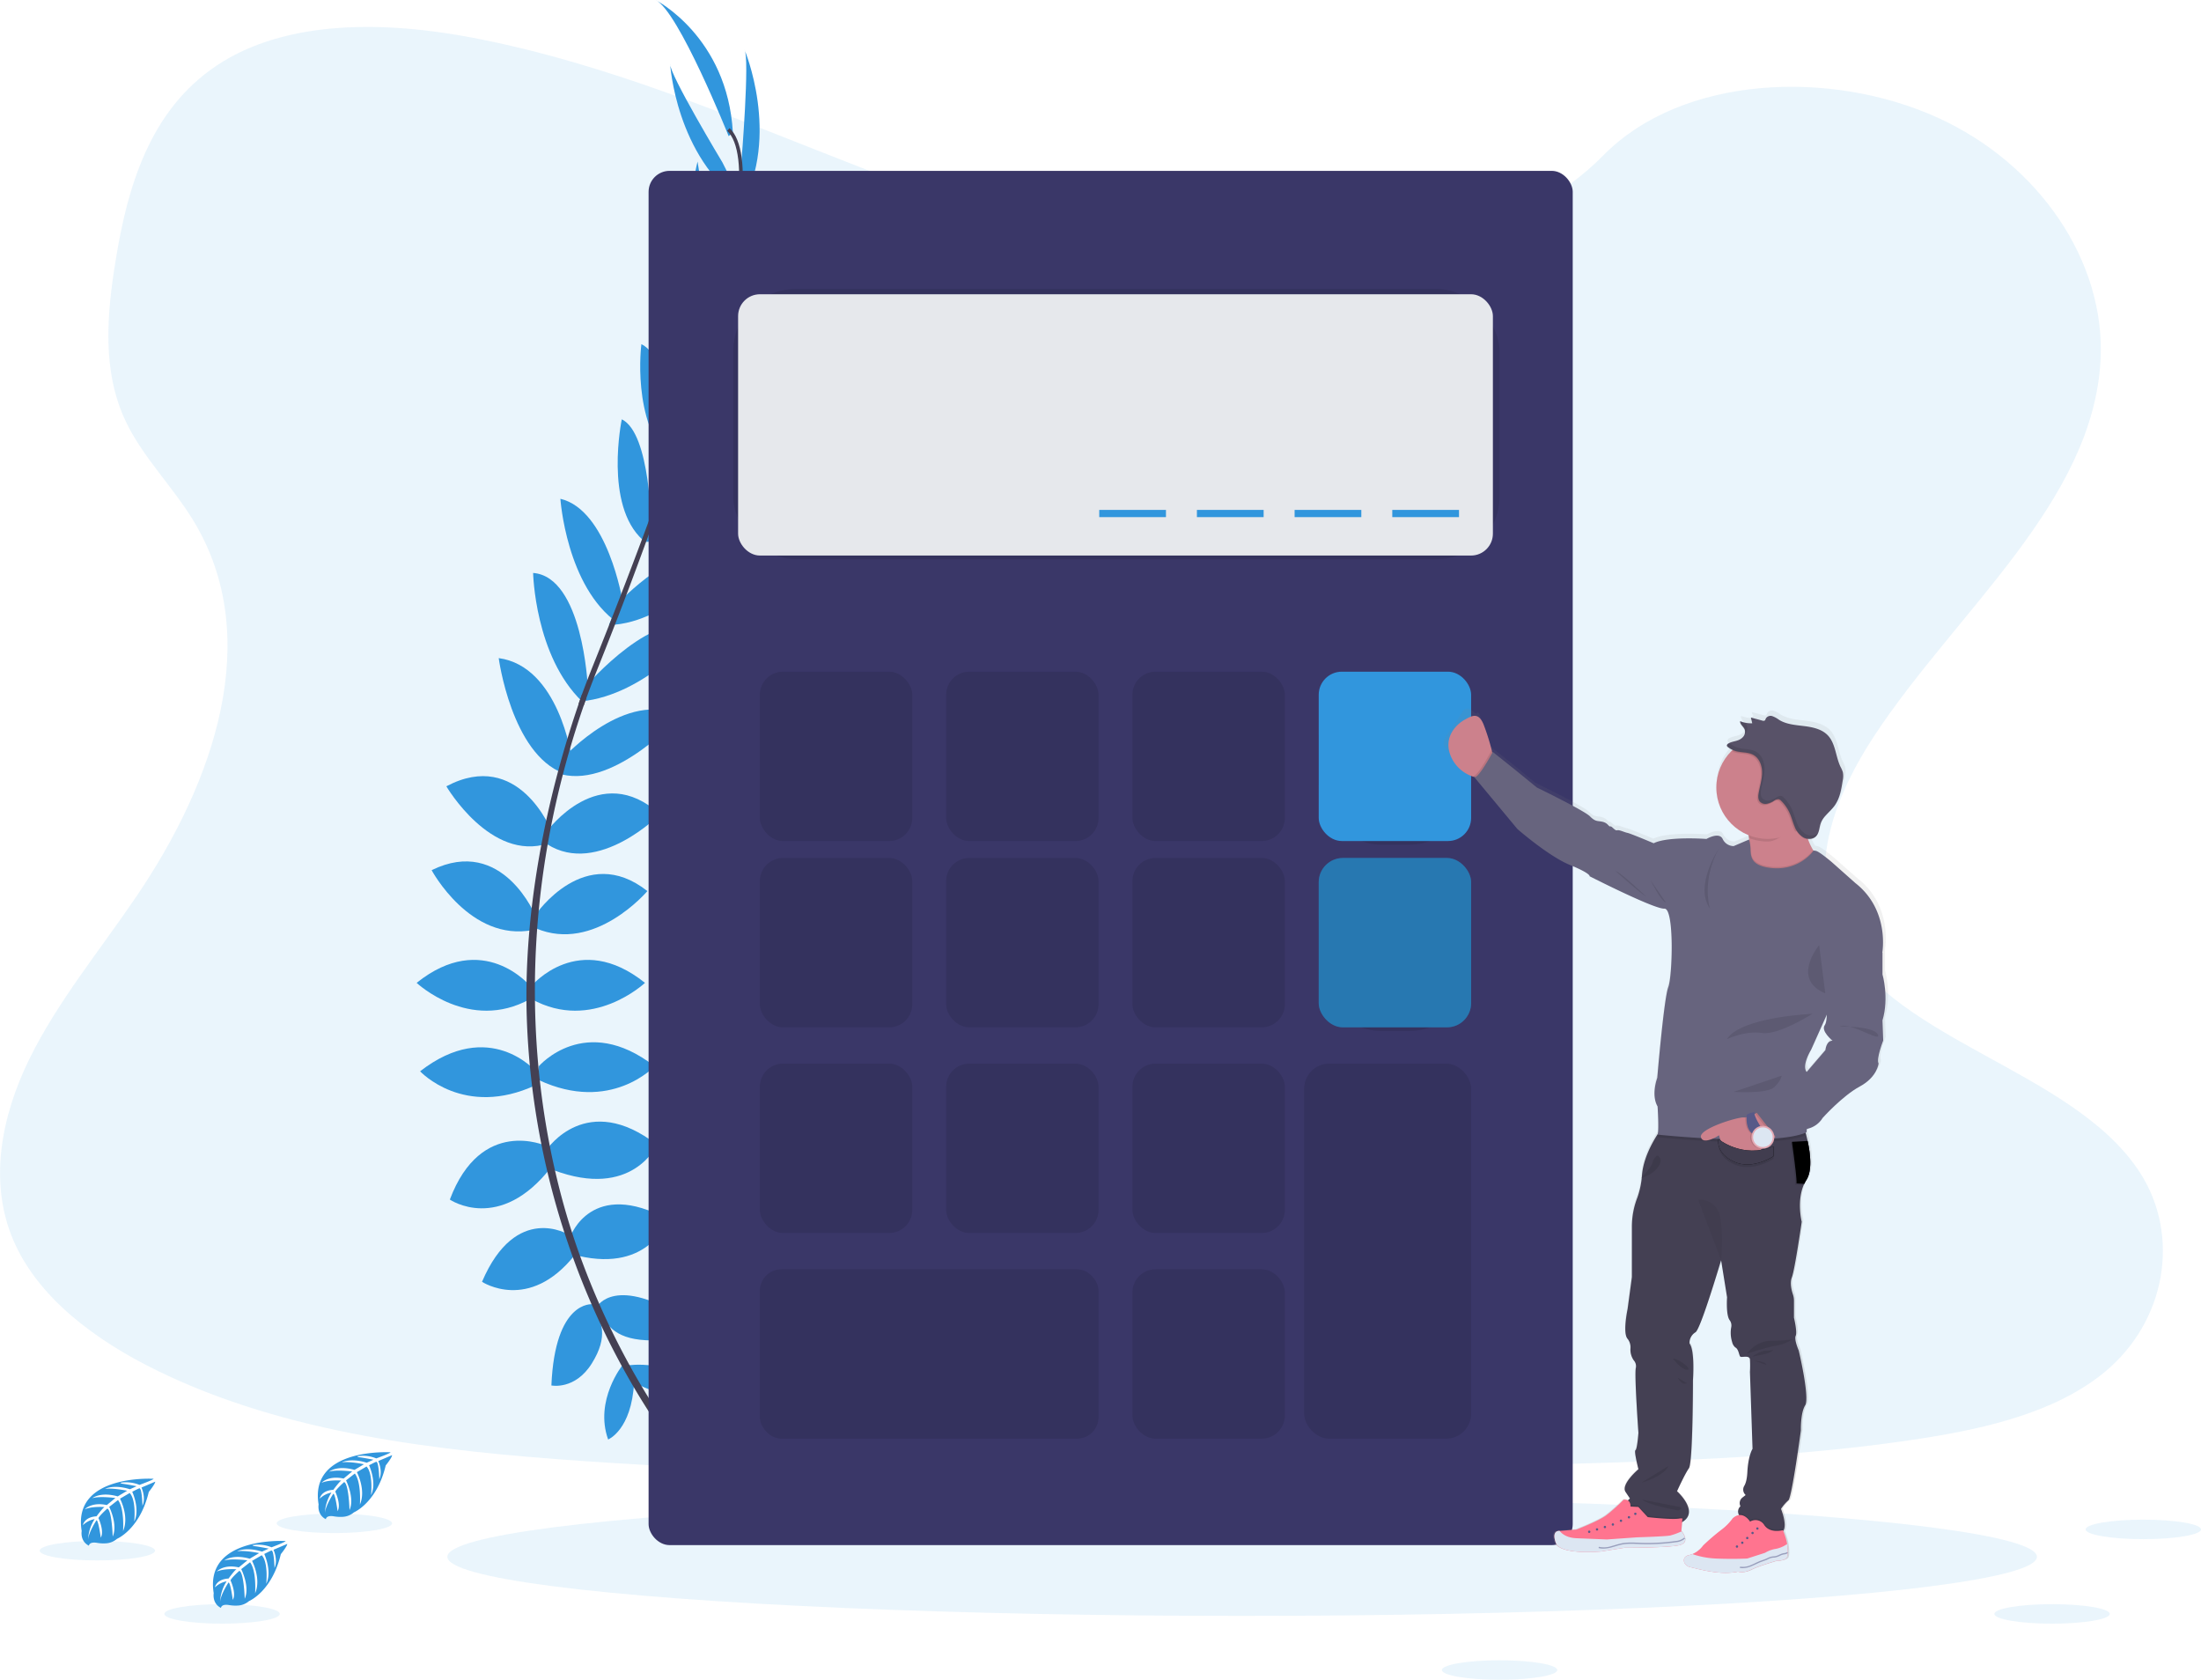 <svg xmlns="http://www.w3.org/2000/svg" xmlns:xlink="http://www.w3.org/1999/xlink" width="1027.35" height="783.97" xmlns:v="https://vecta.io/nano"><style><![CDATA[.B{opacity:.1}.C{fill:#3196dd}.D{fill:#575988}.E{fill:#444053}.F{fill:#cc818c}.G{fill:#dce6f2}]]></style><defs><linearGradient id="A" x1="863.88" y1="792.08" x2="863.88" y2="388.7" gradientUnits="userSpaceOnUse"><stop offset="0" stop-color="gray" stop-opacity=".25"/><stop offset=".54" stop-color="gray" stop-opacity=".12"/><stop offset="1" stop-color="gray" stop-opacity=".1"/></linearGradient><path id="B" d="M843.16 550.7a16.93 16.93 0 0 0-1 1.82l-3.63-.21c.35-1.86-2.12-19.4-2.12-19.4l7.31-.41c1.36 6.2 2.17 13.88-.56 18.2z"/><path id="C" d="M802.06 531.61s11.29 9.37 25.79 3.42v4.54s-9.67 6.65-18.43 2.62-7.36-10.58-7.36-10.58z"/></defs><g class="C"><path d="M586.56 123.98c-64.72-2.25-126.36-23.14-185.23-46S284.17 29.8 221 17.68c-40.63-7.79-87.09-8.89-119.83 12.89-31.5 21-41.68 57.15-47.16 90.73-4.11 25.26-6.53 51.85 4.75 75.5 7.83 16.42 21.74 30.22 31.36 45.94 33.46 54.72 9.81 122.24-26.44 175.63-17 25.07-36.74 49-49.87 75.66s-19.2 57.25-7.72 84.47c11.39 27 38.52 47.24 67.91 61.49 59.68 29 130 37.23 198.61 41.92 151.82 10.39 304.46 5.89 456.68 1.39 56.34-1.67 112.92-3.36 168.35-12.07 30.77-4.83 62.55-12.51 84.89-31 28.36-23.53 35.39-63.37 16.39-92.88-31.88-49.49-120-61.78-142.31-114.89-12.27-29.24.33-61.8 18.15-88.92C913 285.38 977.09 234.35 980.47 167.87c2.32-45.66-28.49-91.39-76.13-113-49.94-22.64-119.18-19.79-156 17.69-37.98 38.55-104.66 53.42-161.78 51.42z" class="B"/><ellipse cx="579.79" cy="726.58" rx="370.98" ry="27.58" class="B"/><path d="M292.94 637.25s21-3.36 33.6 11.49c0 0-9.24 7.28-29.12-2.8zm-2.26-.27s-13.39 16.52-6.82 34.85c0 0 10.92-4.38 12.11-26.64zm-12-27.17s8.4-15.4 42 6.16c0 0-4.48 10.36-19.32 9.52s-18.78-7.51-22.68-15.68zm-2.19-1.11s-17.43-2-19.12 37.91c0 0 11.05 2.29 18.9-10.33s4.61-19.7.22-27.58zm-10.15-31.82s9.8-27.16 45.36-7.84c0 0-8.12 24.92-41.72 17.08zm-10.93-40.6s18.49-27.45 51.25-2c0 0-11.48 25.76-48.45 11.76zm-3.92-38.65s21.57-25.2 54.05 0c0 0-20.44 22.12-54.05 6.44zm-3.36-37.52s21.85-26.32 52.93-1.4c0 0-24.64 23.24-52.93 7.56zm1.96-33.32s23-33.89 52.09-10.92c0 0-24.64 29.12-52.09 17.36zm5.32-38.93s24.37-33.6 52.65-7.84c0 0-28.84 29.13-52.65 14zm8.13-34.79s28.84-31.57 54-19c0 0-30.06 33.53-55.26 27.37zm10.08-32.97s33.32-38.64 52.64-25.76c0 0-24.52 30-55 33zm14.55-38.25s29.13-31.58 50.41-23.74c0 0-24.92 32.76-54.32 33.6zm13.17-35.78s32.2-30.25 46.2-24.93c0 0-23.24 33.61-47.6 31.65zm12.88-33.09s27.72-36.12 42.84-33.32c0 0-16.8 32.2-42.84 37zm13.98-44.5s24.5-27.7 37.73-27.63c0 0-19.34 37-38.74 36.66z"/><path d="M336.48 138.82l23.66-57.69s1.19 52.15-26.67 68.39zm9.61-63.62s3.92-48.16 1.4-52.08c0 0 16.92 40-1.57 73.36zm-80.67 501.03s-24.54-15.21-40.43 22c0 0 21.84 14.49 43.31-12.51zm-10.74-41.5s-30.1-13.73-44.71 25.12c0 0 23.26 16 47.45-15.3zm-4.59-34.75s-21.56-25.2-54 0c0 0 20.44 22.12 54 6.44zm-2.69-39.87s-21.84-26.32-52.93-1.4c0 0 24.65 23.24 52.93 7.56zm2.69-32.36s-15.32-38-48.62-21.63c0 0 18 33.65 47.27 27.92zm7.25-40.08s-15.22-38.61-49-20.7c0 0 20.68 35.39 47.5 26.67z"/><path d="M266.78 353.27s-6-42.33-34-46.12c0 0 5.93 44.64 30.22 53.75zm7.55-33.1s-2.34-51-25.49-52.77c0 0 .78 38.71 22.88 60zm16.24-39.78s-6.91-42.41-29-47.6c0 0 2.74 41.08 26.82 58zm13.39-34.02s-.24-44.17-13.73-50.67c0 0-8.38 40 9.82 56.31zm11.29-33.84s-1.89-45.49-15.87-51.9c0 0-4.79 36 13.77 54.88zm14.9-40.43s-.09-37-10.06-45.67c0 0-9.93 40.53 4.85 53.12zm5.15-35.12l-9.7-61.59s-13.19 50.46 10.17 72.69zm1.9-61.19s-24.92-41.4-24.41-46c0 0 2.65 43.39 34 65zm2.92-12.23S316.6 4.76 305.96-.02c0 0 33.6 17.08 36.12 61.88z"/></g><g class="E"><path d="M327.06 177.86l-1.6-.5c19.85-64.72 24.8-106 13.94-116.34l1.16-1.22c11.51 10.92 6.84 51.74-13.5 118.06z"/><path d="M272.41 329.37l-2.38-.84c2.1-5.93 4.38-11.95 6.76-17.88 20.72-51.67 38.35-99.67 49.66-136.56l2.07-1c-11.33 36.89-28.65 86.79-49.39 138.5a459.84 459.84 0 0 0-6.72 17.78z"/><path d="M322.49 685.7c-.32-.36-32.5-36.58-54.92-98.44a364.42 364.42 0 0 1-21.7-112.77c-1.53-48.13 8.56-101.88 25.87-150.69l1.88 2.2c-38.84 109.56-23.41 203.45-2.94 259.98 22.19 61.29 54 97.12 54.31 97.48z"/></g><g class="C"><path d="M182.28 677.8s-38.05-2.29-33.56 24.37c0 0-.89 4.71 3.38 6.85 0 0 .06-2 3.9-1.31a17.51 17.51 0 0 0 4.13.2 8.62 8.62 0 0 0 5.06-2.08h0s10.69-4.42 14.85-21.9c0 0 3.08-3.81 2.95-4.79l-6.42 2.74s2.2 4.63.47 8.48c0 0-.21-8.31-1.44-8.12-.25 0-3.34 1.61-3.34 1.61s3.78 8.07.93 13.93c0 0 1.08-9.94-2.1-13.35l-4.52 2.64s4.41 8.33 1.42 15.13c0 0 .76-10.43-2.37-14.49l-4.1 3.2s4.14 8.21 1.62 13.85c0 0-.33-12.14-2.51-13.06 0 0-3.58 3.16-4.13 4.46 0 0 2.84 6 1.08 9.11 0 0-1.08-8.09-2-8.13 0 0-3.57 5.36-3.94 9a19.46 19.46 0 0 1 3.07-9.54 10.71 10.71 0 0 0-5.46 2.83s.55-3.79 6.34-4.12c0 0 3-4.07 3.74-4.32 0 0-5.76-.48-9.25 1.07 0 0 3.07-3.57 10.31-2l4-3.3s-7.58-1-10.8.11c0 0 3.7-3.16 11.89-.86l4.4-2.63s-6.46-1.39-10.32-.89c0 0 4.07-2.19 11.61.18l3.15-1.41s-4.74-.93-6.12-1.08-1.47-.53-1.47-.53a16.39 16.39 0 0 1 8.9 1s6.76-2.43 6.65-2.85zm-110.6 12.37s-38-2.29-33.55 24.37c0 0-.9 4.71 3.37 6.85 0 0 .07-2 3.91-1.31a17 17 0 0 0 4.13.2 8.56 8.56 0 0 0 5.05-2.08h0s10.7-4.42 14.86-21.9c0 0 3.07-3.81 3-4.79l-6.42 2.74s2.2 4.63.47 8.48c0 0-.21-8.31-1.44-8.12-.25 0-3.34 1.61-3.34 1.61s3.78 8.07.93 13.93c0 0 1.08-9.94-2.11-13.35l-4.52 2.64s4.41 8.33 1.42 15.13c0 0 .77-10.43-2.37-14.49l-4.09 3.2s4.14 8.21 1.62 13.85c0 0-.33-12.14-2.51-13.06 0 0-3.58 3.16-4.13 4.46 0 0 2.84 6 1.08 9.11 0 0-1.08-8.09-2-8.13 0 0-3.56 5.36-3.94 9a19.52 19.52 0 0 1 3.08-9.54 10.76 10.76 0 0 0-5.47 2.83s.56-3.79 6.35-4.12c0 0 3-4.07 3.74-4.31 0 0-5.76-.49-9.25 1.06 0 0 3.07-3.57 10.31-2l4-3.3s-7.58-1-10.8.11c0 0 3.7-3.16 11.89-.86l4.4-2.63s-6.47-1.39-10.32-.89c0 0 4.07-2.19 11.61.18l3.15-1.41s-4.74-.93-6.13-1.08-1.46-.53-1.46-.53a16.51 16.51 0 0 1 8.9 1s6.66-2.43 6.58-2.85zm61.64 29.04s-38-2.29-33.56 24.37c0 0-.89 4.71 3.38 6.85 0 0 .07-2 3.9-1.31a17.57 17.57 0 0 0 4.14.2 8.62 8.62 0 0 0 5.05-2.08h0s10.69-4.42 14.85-21.9c0 0 3.08-3.81 3-4.79l-6.42 2.74s2.19 4.63.47 8.48c0 0-.21-8.31-1.45-8.12-.25 0-3.33 1.61-3.33 1.61s3.77 8.06.92 13.93c0 0 1.08-9.94-2.1-13.35l-4.52 2.64s4.41 8.33 1.42 15.13c0 0 .77-10.43-2.37-14.49l-4.1 3.2s4.15 8.21 1.62 13.85c0 0-.33-12.14-2.5-13.06 0 0-3.59 3.16-4.13 4.46 0 0 2.84 6 1.07 9.11 0 0-1.08-8.09-2-8.13 0 0-3.57 5.36-3.94 9a19.46 19.46 0 0 1 3.07-9.54 10.71 10.71 0 0 0-5.46 2.83s.55-3.79 6.35-4.12c0 0 2.94-4.07 3.73-4.32 0 0-5.76-.48-9.25 1.07 0 0 3.08-3.57 10.31-1.95l4-3.3s-7.58-1-10.8.11c0 0 3.71-3.16 11.89-.86l4.41-2.63s-6.43-1.36-10.29-.86c0 0 4.06-2.19 11.61.18l3.14-1.41s-4.73-.93-6.12-1.08-1.46-.53-1.46-.53a16.39 16.39 0 0 1 8.9 1s6.68-2.51 6.57-2.93z"/><ellipse cx="103.66" cy="753.23" rx="26.93" ry="4.55" class="B"/><ellipse cx="957.84" cy="753.23" rx="26.93" ry="4.55" class="B"/><ellipse cx="699.95" cy="779.42" rx="26.93" ry="4.55" class="B"/><ellipse cx="1000.43" cy="713.79" rx="26.93" ry="4.55" class="B"/><ellipse cx="156.07" cy="710.95" rx="26.93" ry="4.55" class="B"/><ellipse cx="45.44" cy="723.72" rx="26.93" ry="4.55" class="B"/></g><rect x="302.74" y="79.74" width="431.35" height="641.38" rx="9.8" fill="#3a3768"/><rect x="342.22" y="134.87" width="357.73" height="126.09" rx="29.21" class="B"/><rect x="344.52" y="137.33" width="352.31" height="121.95" rx="10.2" fill="#e6e8ec"/><rect x="354.68" y="313.48" width="71.14" height="79.04" rx="10.79" class="B"/><rect x="441.63" y="313.48" width="71.14" height="79.04" rx="10.79" class="B"/><rect x="528.58" y="313.48" width="71.14" height="79.04" rx="10.79" class="B"/><rect x="615.53" y="315.16" width="71.14" height="79.04" rx="28.84" class="B"/><rect x="615.53" y="313.48" width="71.14" height="79.04" rx="10.79" class="C"/><rect x="354.68" y="400.43" width="71.14" height="79.04" rx="10.79" class="B"/><rect x="441.63" y="400.43" width="71.14" height="79.04" rx="10.79" class="B"/><rect x="528.58" y="400.43" width="71.14" height="79.04" rx="10.79" class="B"/><rect x="354.68" y="496.41" width="71.14" height="79.04" rx="10.79" class="B"/><rect x="441.63" y="496.41" width="71.14" height="79.04" rx="10.79" class="B"/><rect x="528.58" y="496.41" width="71.14" height="79.04" rx="10.79" class="B"/><rect x="528.58" y="592.39" width="71.14" height="79.04" rx="10.79" class="B"/><rect x="615.53" y="402.11" width="71.14" height="79.04" rx="28.84" class="B"/><rect x="615.53" y="400.43" width="71.14" height="79.04" rx="11.3" class="C"/><rect x="615.53" y="400.43" width="71.14" height="79.04" rx="11.3" opacity=".2"/><rect x="354.68" y="592.39" width="158.09" height="79.04" rx="10.04" class="B"/><rect x="608.75" y="496.41" width="77.91" height="175.03" rx="11.66" class="B"/><path d="M649.87 237.98h31.14v3.37h-31.14zm-45.59 0h31.14v3.37h-31.14zm-45.6 0h31.14v3.37h-31.14zm-45.59 0h31.14v3.37h-31.14z" class="C"/><path d="M966.19 532.56c3.21-10.8 0-21.6 0-21.6v-10.19s3.67-19.92-12.71-32.7l-10.86-9.58s-6.09-5.23-7.86-5.56a8 8 0 0 0-1-.15l-.32-.19a32.69 32.69 0 0 1-2.38-5 4.63 4.63 0 0 0 3.87-1.32 5 5 0 0 0 .91-1.53h0c.63-1.41.74-3.12 1.27-4.62a11 11 0 0 1 2-3.32c-.11.18-.23.35-.33.54 1.54-1.92 3.55-3.56 5-5.58a12.51 12.51 0 0 0 .79-1.25c-.06.09-.14.17-.21.26 2-3.21 2.61-7.1 3.19-10.85a9.76 9.76 0 0 0 .06-3.88 14.13 14.13 0 0 0-1.08-2.46c-2.36-4.87-2.32-11-6.09-14.89-2.84-2.91-7.14-3.8-11.19-4.3s-8.31-.79-11.79-2.91a12.44 12.44 0 0 0-3.19-1.75 2.62 2.62 0 0 0-3.13 1.16 2.06 2.06 0 0 1-.42.85 1.36 1.36 0 0 1-1.2.07l-5.39-1.44.06.27h-.14l.2.85a.46.46 0 0 1 .51.29l-.87 1.34a13.51 13.51 0 0 1-4.86-1 1.13 1.13 0 0 0 0 .26h-.08c-.1 1.52 1.63 2.51 2.16 3.94a3 3 0 0 1 0 1.93 4.23 4.23 0 0 1-1 1.54c-1.91 1.89-4.36 1.52-6.56 2.71a1.42 1.42 0 0 0-.8.89.65.65 0 0 0-.07.49 1.16 1.16 0 0 0 .45.56 10 10 0 0 0 2.09 1.3c-.22.2-.43.4-.63.61a24.1 24.1 0 0 0 8.33 39.32c.08.42.14.85.2 1.3v.13l.06.58-7.26 3.09a5.78 5.78 0 0 1-5.2-3.35c-1.69-3.49-7.66 0-7.66 0s-18.21-1.36-25 2c0 0-10.87-4.56-12.4-4.87s-3.82-1.52-4.89-1.21-2.45-2-3.22-1.83-1.07-1.52-3.52-2.13-3.37.16-6.12-2.58-25.11-13.54-25.11-13.54L792.76 415l-10.71-8.52-.19.35-.21-.79a102.59 102.59 0 0 0-4-12.49c-.69-1.65-1-3.73-1.93-2.63-.57.66-1.54-.79-3-1.77a2.53 2.53 0 0 0-3.77 1.1h0c-8.34 13.08-11.33 14-6.5 18.81 4.31 4.27 7.17 8 10.68 9.18l.42.13a.45.45 0 0 1-.23 0l20.36 24.34s14.69 12.78 24.8 16.88 9.33 5.33 9.33 5.33 30.62 15.51 35.36 15.21 3.83 31.79 1.84 37-5.2 42.59-5.2 42.59-3.07 7.91.15 13.38c0 0 .71 10.48.07 13-2.79 4.3-6.77 11.6-7.42 19.11 0 .4-.08.77-.12 1.16a2.7 2.7 0 0 1-.72.59l.68-.2a38.5 38.5 0 0 1-2 9.18 37.31 37.31 0 0 0-2.53 13.06v24.16l-2 15s-2.45 11.35 0 14a6.48 6.48 0 0 1 1.34 4.66 8.68 8.68 0 0 0 1.56 5.44 4.07 4.07 0 0 1 1 3.49c-.81 2.63 1.2 30.62 1.2 30.62s-.59 7.71-1.4 8.12 1.4 8.92 1.4 8.92-8.27 6.9-6.16 10.55l2.11 3.24-.56.55-.34.35a3.26 3.26 0 0 0-2.11-.4 80.62 80.62 0 0 1-8.32 7.41c-3.73 2.69-13.88 6.59-13.88 6.59l-8 .65h-.15s-3.83-.36-1.68 5.57 21.37 4.11 21.37 4.11l11.22-1.77s20 .1 25.73-1.17c2.39-.53 3-1.81 2.8-3.1h0l-.06-.06a8 8 0 0 0-1.64-3.35 1.28 1.28 0 0 0-.14-.18l.36-4.1c8.49-4.89-2.4-14.51-2.4-14.51s3.73-8.11 5.64-10.74 1.91-41.38 1.91-41.38 1-14-1.63-17.24a5.83 5.83 0 0 1 2.86-5.27c1.89-1.29 7.6-19.06 12.08-33.81l2.82 17.38s-.61 8.32 1.22 10.75a4.14 4.14 0 0 1 .76 3.24 14.6 14.6 0 0 0 .41 7 4.63 4.63 0 0 0 1.49 2.5c1.63.81 1.73 3.7 2.34 4.31s4.39-.86 4.59 1.37a50.49 50.49 0 0 1 0 5.88l1.23 36.1s-2 3-2.45 11c-.17 3.41-.81 5.35-1.47 6.46a3.31 3.31 0 0 0 .3 3.88l.35.41-1.51 1.16a3.33 3.33 0 0 0-.94 4.11 3.23 3.23 0 0 0-.93 3.5 2.44 2.44 0 0 0 .26.57 5.68 5.68 0 0 0-3.05 1.51 25 25 0 0 1-5.39 5.42 103.71 103.71 0 0 0-8.59 7.36 12.34 12.34 0 0 1-5 4 8.25 8.25 0 0 1-1.51.45c-4 .82-2.75 5 .51 5.69s14.08 4 22.5 2.07c0 0 2.5 1 6.17-.86s11.86-4.14 11.86-4.14 4.59 0 5.21-1.82a7.14 7.14 0 0 0 .26-1.78l.13-.13-.12-.11a24.26 24.26 0 0 0-.31-4.07c-.12-.7-.25-1.32-.37-1.82-.39-1.52-1.12-3.49-1.43-4.32a1.53 1.53 0 0 0 .14-.21c1.75-3-1.16-10.12-1.16-10.12a19.4 19.4 0 0 1 3.45-4.09c1.63-1.22 5.92-32.86 5.92-32.86s-.21-8.11 2-11.76-3.06-25.75-3.06-25.75-2.25-5.07-1.43-6.9-.82-8.52-.82-8.52v-8a8.84 8.84 0 0 0-.47-2.8c-.63-1.88-1.56-5.49-.55-8.08 1.43-3.65 4.69-26.16 4.69-26.16s-2.55-9.93 1.19-17.84a15.54 15.54 0 0 1 1-1.83c2.77-4.35 1.94-12.08.57-18.31-.2-1-.43-1.9-.66-2.77-.09-.38-.19-.74-.29-1.1l.44-.18s0-.59.14-1.6a11.24 11.24 0 0 0 7.36-5.09c0 0 9.34-10.5 17.6-14.91s8.88-10.8 8.88-10.8c-1.22-2.13 2.19-10.8 2.19-10.8zm-32.55-79.63h0zm5.61 93.63l-8.84 10.25v-.06c-2.3-3.2 2.14-10.35 2.14-10.35l7.35-16.4c-.06 2.1-.32 4-1 4.83-2 2.74 3.68 7.31 3.68 7.31-3.03.01-3.33 4.42-3.33 4.42z" transform="translate(-86.32 -58.02)" fill="url(#A)"/><path d="M697.29 354.15l-4.83 9.37a19 19 0 0 1-4.49-.94 17 17 0 0 1-10.55-9.12c-4.31-9.52 2.82-15.67 6.14-17.49s6.41-3.89 8.9 2.08a103.26 103.26 0 0 1 3.91 12.41l.92 3.69zm153.39 48.74l-7.71 11.48s-36.43 17.38-29.47-3c3.06-9 3.42-15.57 2.87-20.12v-.13c-.72-5.69-2.86-8.16-2.86-8.16s35.51-18.18 30.22-5.75a17.12 17.12 0 0 0-1.25 8.18 27.88 27.88 0 0 0 3.82 11.35 37.71 37.71 0 0 0 4.38 6.15z" class="F"/><path d="M839.59 630.3s5.24 22 3 25.59-2 11.69-2 11.69-4.23 31.44-5.84 32.64a19.21 19.21 0 0 0-3.43 4s2.88 7.12 1.15 10.06a2.44 2.44 0 0 1-1.15 1c-2.7 1.14-12.68-3.92-18.36-7a3.24 3.24 0 0 1-.58-5.28 3.3 3.3 0 0 1 .92-4.08l1.5-1.16-.35-.41a3.31 3.31 0 0 1-.3-3.86c.65-1.09 1.28-3 1.45-6.41.41-7.86 2.42-10.88 2.42-10.88l-1.21-35.88a49.78 49.78 0 0 0 0-5.84c-.2-2.21-3.93-.75-4.53-1.36s-.71-3.47-2.32-4.28a4.59 4.59 0 0 1-1.46-2.49 14.39 14.39 0 0 1-.41-7 4.13 4.13 0 0 0-.75-3.22c-1.81-2.42-1.21-10.67-1.21-10.67l-2.78-17.28c-4.43 14.66-10.06 32.32-11.93 33.6a5.81 5.81 0 0 0-2.82 5.23c2.62 3.23 1.61 17.14 1.61 17.14s0 38.48-1.89 41.11-5.55 10.72-5.55 10.72 10.8 9.61 2.3 14.46h-.09c-8.67 4.84-26.6-8.66-26.6-8.66l1.87-1.87.55-.55-2.12-3.16c-2.08-3.63 6.08-10.48 6.08-10.48s-2.18-8.47-1.38-8.87 1.38-8.06 1.38-8.06-2-27.81-1.18-30.43a4.1 4.1 0 0 0-1-3.47 8.63 8.63 0 0 1-1.54-5.4 6.42 6.42 0 0 0-1.33-4.63c-2.42-2.62 0-13.9 0-13.9l2-14.92v-23.69a37.77 37.77 0 0 1 2.53-13.37 40 40 0 0 0 2.2-10.73c.66-7.64 4.77-15.06 7.53-19.29 1.46-2.24 2.55-3.58 2.55-3.58l64.48-2.52s1 2.87 2.08 6.86c.22.87.44 1.79.65 2.75 1.35 6.2 2.16 13.88-.57 18.2a16.93 16.93 0 0 0-1 1.82c-3.69 7.86-1.17 17.73-1.17 17.73s-3.22 22.36-4.63 26c-1 2.57-.08 6.16.55 8a9.1 9.1 0 0 1 .45 2.79v7.97s1.62 6.65.81 8.47 1.42 6.85 1.42 6.85z" class="E"/><path d="M842.56 551.31a15.3 15.3 0 0 0-1 1.81l-3.63-.2c.35-1.87-2.12-19.4-2.12-19.4l7.31-.41c1.35 6.19 2.17 13.87-.56 18.2z" class="B"/><use xlink:href="#B" class="E"/><use xlink:href="#B" opacity=".05"/><path d="M832.48 714.32a2.44 2.44 0 0 1-1.15 1c-2.7 1.14-12.68-3.92-18.36-7a3.27 3.27 0 0 1-1.51-1.8c3.24-.59 5.36 3 5.36 3a4.78 4.78 0 0 1 6.65 1.61c2.77 4.08 8.71 2.36 8.71 2.36z" class="B"/><path d="M834.15 726.67c-.6 1.82-5.14 1.82-5.14 1.82s-8.11 2.32-11.74 4.13-6.09.86-6.09.86c-8.31 1.91-19-1.41-22.22-2.07s-4.48-4.83-.5-5.64a8.06 8.06 0 0 0 1.49-.46 12.16 12.16 0 0 0 5-4 102.27 102.27 0 0 1 8.49-7.31 24.82 24.82 0 0 0 5.32-5.39c4.74-4.18 8.11 1.56 8.11 1.56a4.78 4.78 0 0 1 6.65 1.62c2.77 4.08 8.71 2.35 8.71 2.35s1.07 2.73 1.57 4.69c.12.5.25 1.12.37 1.82.27 2.03.44 4.66-.02 6.02z" fill="#ff748f"/><g class="D"><circle cx="820.29" cy="713.38" r=".55"/><circle cx="815.56" cy="717.81" r=".55"/><circle cx="810.75" cy="721.79" r=".55"/><circle cx="813.24" cy="720.01" r=".55"/><circle cx="818.03" cy="715.46" r=".55"/></g><path d="M834.15 726.67c-.6 1.82-5.14 1.82-5.14 1.82s-8.11 2.32-11.74 4.13-6.09.86-6.09.86c-8.31 1.91-19-1.41-22.22-2.07s-4.48-4.83-.5-5.64a8.06 8.06 0 0 0 1.49-.46 38.68 38.68 0 0 0 10.9 2.07c8.21.35 14.71 0 14.71 0l8.31-2.67a13.89 13.89 0 0 1 5.14-1.86 13.44 13.44 0 0 0 5.11-2.22c.32 2.05.49 4.68.03 6.04z" class="G"/><path d="M813.47 731.88a6.88 6.88 0 0 1-1.38-.13l.12-.59a8.8 8.8 0 0 0 5-.7 27.05 27.05 0 0 0 2.2-1 27.61 27.61 0 0 1 2.63-1.14l.82-.28 1.35-.5.74-.34a8.51 8.51 0 0 1 1.86-.71 9.18 9.18 0 0 1 1-.13 8.9 8.9 0 0 0 .92-.11 8.65 8.65 0 0 0 1.75-.65 8.46 8.46 0 0 1 1.88-.7l.44-.07a2.15 2.15 0 0 0 1.3-.48l.45.41a2.71 2.71 0 0 1-1.65.67l-.42.07a8.09 8.09 0 0 0-1.75.65 9.17 9.17 0 0 1-1.88.69 6.69 6.69 0 0 1-1 .12 8.92 8.92 0 0 0-.94.12 8 8 0 0 0-1.73.67l-.76.35-1.4.51-.8.28c-.88.32-1.74.73-2.58 1.12l-2.24 1a10.91 10.91 0 0 1-3.93.87z" opacity=".5" class="D"/><path d="M815.41 631.76s4.18-6 11.34-6 10.22-.81 10.22-.81-4.58 2.72-7.75 3.07-13.81 3.74-13.81 3.74zm2.42 1.41s3.78-2.62 5.94-2.72l4-.3a11.56 11.56 0 0 1-3.32 1.61c-1.77.5-6.62 1.41-6.62 1.41z" class="B"/><path d="M818.68 634.98s5.69.45 5.74 2m-58.81-87c.3.05 5.39-5.29 5.74-7.4a5.17 5.17 0 0 1 2.21-3.26s3.28 1.31.36 5.33-8.31 5.33-8.31 5.33zm78.07-172.79c-1.16 2.74-2.18 3-2 5.61a20 20 0 0 1-4.61 3.63c-3.6 2.14-7.52 6.33-12 6.33a23.91 23.91 0 0 1-8.77-1.66c-.72-5.69-2.86-8.16-2.86-8.16s35.52-18.18 30.24-5.75z" class="B"/><path d="M849.12 367.52c0 13.255-10.745 24-24 24s-24-10.745-24-24 10.745-24 24-24 24 10.745 24 24z" class="F"/><path d="M850.68 402.89l-7.71 11.48s-36.43 17.38-29.47-3c3.06-9 3.42-15.57 2.87-20.12h.06a19.27 19.27 0 0 1 .73 4.63c.11 3.14.19 7.11 8 8.42 13 2.18 19.94-5.94 21.16-7.53a37.71 37.71 0 0 0 4.36 6.12zm-153.39-48.74l-4.83 9.37a19 19 0 0 1-4.49-.94l-.42-.5c2 .76 8.61-11.79 8.61-11.79l.21.17.92 3.69zm145.79 175.6c-15.56 6.76-69.38 1-69.38 1a7.37 7.37 0 0 0 .27-1.76c1.46-2.24 2.55-3.58 2.55-3.58l64.48-2.52s1.05 2.87 2.08 6.86z" class="B"/><path d="M816.39 391.81l-7.18 3.07a5.69 5.69 0 0 1-5.13-3.33c-1.67-3.47-7.56 0-7.56 0s-18-1.36-24.64 2c0 0-10.73-4.54-12.24-4.84s-3.78-1.51-4.84-1.21-2.41-2-3.17-1.81-1.06-1.51-3.48-2.12-3.32.15-6-2.57-24.79-13.45-24.79-13.45l-10-8.16-10.58-8.46s-6.65 12.54-8.62 11.78l20.1 24.19s14.51 12.69 24.49 16.77 9.22 5.29 9.22 5.29 30.23 15.42 34.91 15.12 3.8 31.55 1.8 36.69-5.13 42.32-5.13 42.32-3 7.86.15 13.3c0 0 .75 11.19 0 13.15 0 0 54.15 5.79 69.52-1.06 0 0 2.27-25.09 0-28.26s2.12-10.24 2.12-10.24l9.67-21.61 23.58-23.73s3.62-19.8-12.55-32.49l-10.73-9.53s-6-5.19-7.76-5.52-1.11 0-1.11 0-7 10.21-21.36 7.79c-7.78-1.31-7.86-5.28-8-8.41a19.6 19.6 0 0 0-.69-4.67z" fill="#67647e"/><path d="M845.94 473.17s-33.26 1.36-39.9 11.81c0 0 8.62-4.09 16.32-2.88s23.58-8.93 23.58-8.93zm-36.73 36.42s15.72 1.06 19.05-2.27 3.34-5.29 3.34-5.29zm39.91-68.47s-13.31 15.72 2.87 22.52zm-78.75-30.37s4.84 9.87 7.26 10.52zm-16.32-4.24s12.09 10.89 14.36 11.94c0 0-12.55-11.94-14.36-11.94zm48.21-10.42s-11.64 17.38-4.08 28c0-.04-4.23-12.59 4.08-28z" class="B"/><path d="M831.6 527.73l-3.56 3.35-.5.46-4.12 3.9-.88.64c-16.77 12-20.13-6.24-20.13-6.24s-7.4 4.84-8.46.91 17.23-9.52 20-9.22a3.59 3.59 0 0 0 .73 0 11.44 11.44 0 0 0 3.76-1.33l.81-.43a32 32 0 0 0 2.71-1.71z" class="F"/><path d="M849.68 367.52a24 24 0 0 1-11.7 20.66 13.64 13.64 0 0 1-.88-1.75c-.86-2-1.39-4.16-2.26-6.17a19 19 0 0 0-4-5.88 2.55 2.55 0 0 0-1.07-.74 2.88 2.88 0 0 0-2.2.61 10.11 10.11 0 0 1-3.35 1.47 3.56 3.56 0 0 1-3.36-1c-.94-1.12-.81-2.76-.54-4.19.59-3.13 1.57-6.21 1.58-9.39s-1.21-6.6-4-8.18c-2.44-1.39-5.47-1-8.18-1.78a8.92 8.92 0 0 1-1.23-.42 24 24 0 0 1 41.19 16.76z" class="B"/><path d="M806.85 346.92c-.43.23-.91.65-.78 1.13a1.14 1.14 0 0 0 .44.56 10.49 10.49 0 0 0 3.8 1.95c2.71.74 5.75.39 8.19 1.78 2.76 1.57 4 5 4 8.18s-1 6.26-1.57 9.38c-.27 1.44-.41 3.08.53 4.2a3.59 3.59 0 0 0 3.36 1 10 10 0 0 0 3.35-1.46 2.91 2.91 0 0 1 2.21-.62 2.72 2.72 0 0 1 1.07.74 19 19 0 0 1 4 5.89c.88 2 1.4 4.15 2.26 6.17a10 10 0 0 0 4 5c1.92 1.06 4.58 1 6.06-.64s1.36-3.89 2.06-5.86c1.2-3.43 4.55-5.58 6.65-8.54 2.35-3.33 3-7.51 3.64-11.54a9.48 9.48 0 0 0 .06-3.86 13.86 13.86 0 0 0-1.06-2.44c-2.34-4.84-2.29-10.93-6-14.79-2.8-2.9-7.05-3.78-11.05-4.28s-8.2-.78-11.63-2.89a12.65 12.65 0 0 0-3.15-1.74 2.58 2.58 0 0 0-3.1 1.16 2.06 2.06 0 0 1-.41.84 1.33 1.33 0 0 1-1.19.07l-5.32-1.43.61 2.68a13.32 13.32 0 0 1-5.65-1c-.1 1.52 1.61 2.5 2.14 3.92a3.63 3.63 0 0 1-1 3.68c-1.93 1.94-4.34 1.57-6.52 2.76z" fill="#585268"/><path d="M785.29 708.04l-.22 2.41h-.09c-8.67 4.84-26.6-8.66-26.6-8.66l1.87-1.87a3.26 3.26 0 0 1 .82 2.53l3.66.2 4.38 4.73s11.85 1.37 15.06.61z" class="B"/><path d="M783.77 721.18c-5.64 1.26-25.39 1.17-25.39 1.17l-11.08 1.75s-19 1.82-21.11-4.08 1.66-5.53 1.66-5.53h.15l7.91-.64s10-3.88 13.71-6.55a79.6 79.6 0 0 0 8.21-7.36s3.3-.64 3.24 3.18l3.66.2 4.38 4.74s11.85 1.37 15.06.6h1.12l-.51 5.85.14.17c.76.92 3.89 5.38-1.15 6.5z" fill="#ff748f"/><g class="D"><circle cx="763.32" cy="706.52" r=".55"/><circle cx="749.11" cy="712.68" r=".55"/><circle cx="741.79" cy="714.9" r=".55"/><circle cx="752.84" cy="711.5" r=".55"/><circle cx="745.44" cy="713.79" r=".55"/><circle cx="756.61" cy="709.75" r=".55"/><circle cx="760.34" cy="708.13" r=".55"/></g><path d="M783.77 721.18c-5.64 1.26-25.39 1.17-25.39 1.17l-11.08 1.75s-19 1.82-21.11-4.08 1.66-5.53 1.66-5.53h.15c1.21 1.57 3.64 3.35 8.41 3.44l13.66.55 14.15-1s13.26-.39 15.42-.85a31.59 31.59 0 0 0 5.28-1.94c.76.91 3.89 5.37-1.15 6.49z" class="G"/><path d="M748.37 722.77a8.19 8.19 0 0 1-2.24-.28l.16-.58a11.1 11.1 0 0 0 5.62-.25l2-.57a31.6 31.6 0 0 1 3.69-.93 30.57 30.57 0 0 1 6.08-.18h.43a93.62 93.62 0 0 0 18.14-.81 6.79 6.79 0 0 0 3.88-1.56l.43.43a7.36 7.36 0 0 1-4.21 1.73 94.09 94.09 0 0 1-18.26.81h-.44a30.09 30.09 0 0 0-6 .18 29.79 29.79 0 0 0-3.61.91l-2 .57a15.2 15.2 0 0 1-3.67.53z" opacity=".5" class="D"/><path d="M831.6 527.73l-3.56 3.35-8.84-11.32 2.71-1.71z" class="B"/><path d="M871.68 434.98l7 9.67v10.13s3.17 10.73 0 21.46l.34 9.37s-3.37 8.61-2.16 10.73c0 0-.6 6.35-8.76 10.73s-17.42 14.76-17.42 14.76-3.48 6.65-12.85 5.14l-8.92 3.78-10.27-13.15 13.9-7.56s4.84-6.49 7.71-6.19l11.79-13.76s.3-4.38 3.32-4.38c0 0-5.59-4.53-3.63-7.25s.31-14.82.31-14.82z" fill="#67647e"/><path d="M858.68 479.06s15.87-.3 17.83 3.78-13.04-6.05-17.83-3.78zm-31.07 51.69a4.15 4.15 0 0 1-.07.79 5.34 5.34 0 0 1-5 4.54h-.28a5.34 5.34 0 0 1-5.34-5.34 5.2 5.2 0 0 1 .3-1.73c-2.52-2-2.66-5.68-2.59-7.5a11.44 11.44 0 0 0 3.76-1.33 24.88 24.88 0 0 0 2.63 5.37 5.61 5.61 0 0 1 1.24-.15 5.35 5.35 0 0 1 5.35 5.35z" class="B"/><path d="M818.87 518.98s-3.58.81-3.58 1.46-.81 6.55 3.12 9 3.53-3.38 3.53-3.38-3.38-5.18-3.07-7.08z" class="D"/><circle cx="822.86" cy="530.75" r="5.34" fill="#e4aab4"/><circle cx="822.86" cy="530.75" r="4.58" class="G"/><path d="M802.06 532.82s11.29 9.36 25.79 3.42v4.54s-9.67 6.65-18.43 2.62-7.36-10.58-7.36-10.58z" class="B"/><use xlink:href="#C" class="B"/><use xlink:href="#C" class="E"/><path d="M802.36 531.61s11.29 9.37 25.8 3.42v4.54s-9.67 6.65-18.44 2.62-7.36-10.58-7.36-10.58z" opacity=".05"/><path d="M766.59 699.92l17.33 3.38c2.21.6-.6 1.66-.6 1.66s-13.8-2.47-16.73-5.04zm-.35-8.01c.25 0 10.28-2.82 12.44-7.65m2.19-50.18s4.06 5.34 6.68 5.19-4.3-5.39-6.68-5.19zm2.25 8.9s1.71 3.77 4.23 2.56" class="B"/><path d="M792.68 559.98l10.72 28.27s1.51-18.19-1.68-23.63a9.43 9.43 0 0 0-9.04-4.64z" opacity=".05"/><path d="M819.02 335.98l-.09-.41-1.72-.46.19.84a14.6 14.6 0 0 0 1.62.03zm-4.73 6.82l.18-.16a3.62 3.62 0 0 0 1-3.68 4.85 4.85 0 0 0-.86-1.37 14.13 14.13 0 0 1-2.48-.73c-.1 1.51 1.6 2.49 2.13 3.91a3 3 0 0 1 .03 2.03zm28.59 46.47a10 10 0 0 1-4.05-5c-.85-2-1.38-4.16-2.25-6.16a19 19 0 0 0-4-5.89 2.62 2.62 0 0 0-1.07-.74 2.92 2.92 0 0 0-2.2.61 10.11 10.11 0 0 1-3.35 1.47 3.58 3.58 0 0 1-3.36-1c-.94-1.12-.81-2.77-.54-4.2.59-3.12 1.57-6.21 1.58-9.38s-1.21-6.61-4-8.18c-2.44-1.39-5.47-1-8.18-1.78a10.53 10.53 0 0 1-3.81-1.95 1.8 1.8 0 0 1-.2-.19 5 5 0 0 0-.66.31c-.44.23-.91.65-.79 1.13a1.22 1.22 0 0 0 .45.56 10.41 10.41 0 0 0 3.8 1.95c2.71.74 5.74.39 8.18 1.78 2.76 1.57 4 5 4 8.18s-1 6.26-1.58 9.38c-.27 1.44-.4 3.08.54 4.2a3.58 3.58 0 0 0 3.36 1 10 10 0 0 0 3.35-1.46 2.89 2.89 0 0 1 2.2-.62 2.65 2.65 0 0 1 1.07.74 19.21 19.21 0 0 1 4 5.89c.88 2 1.4 4.15 2.26 6.17a10 10 0 0 0 4 5c1.91 1.06 4.58 1 6-.64a4.7 4.7 0 0 0 .9-1.52 5.16 5.16 0 0 1-5.65.34zm8.64-7.69c1.51-1.91 3.5-3.54 4.92-5.54l.78-1.24c-1.83 2.33-4.34 4.18-5.7 6.78z" class="B"/></svg>